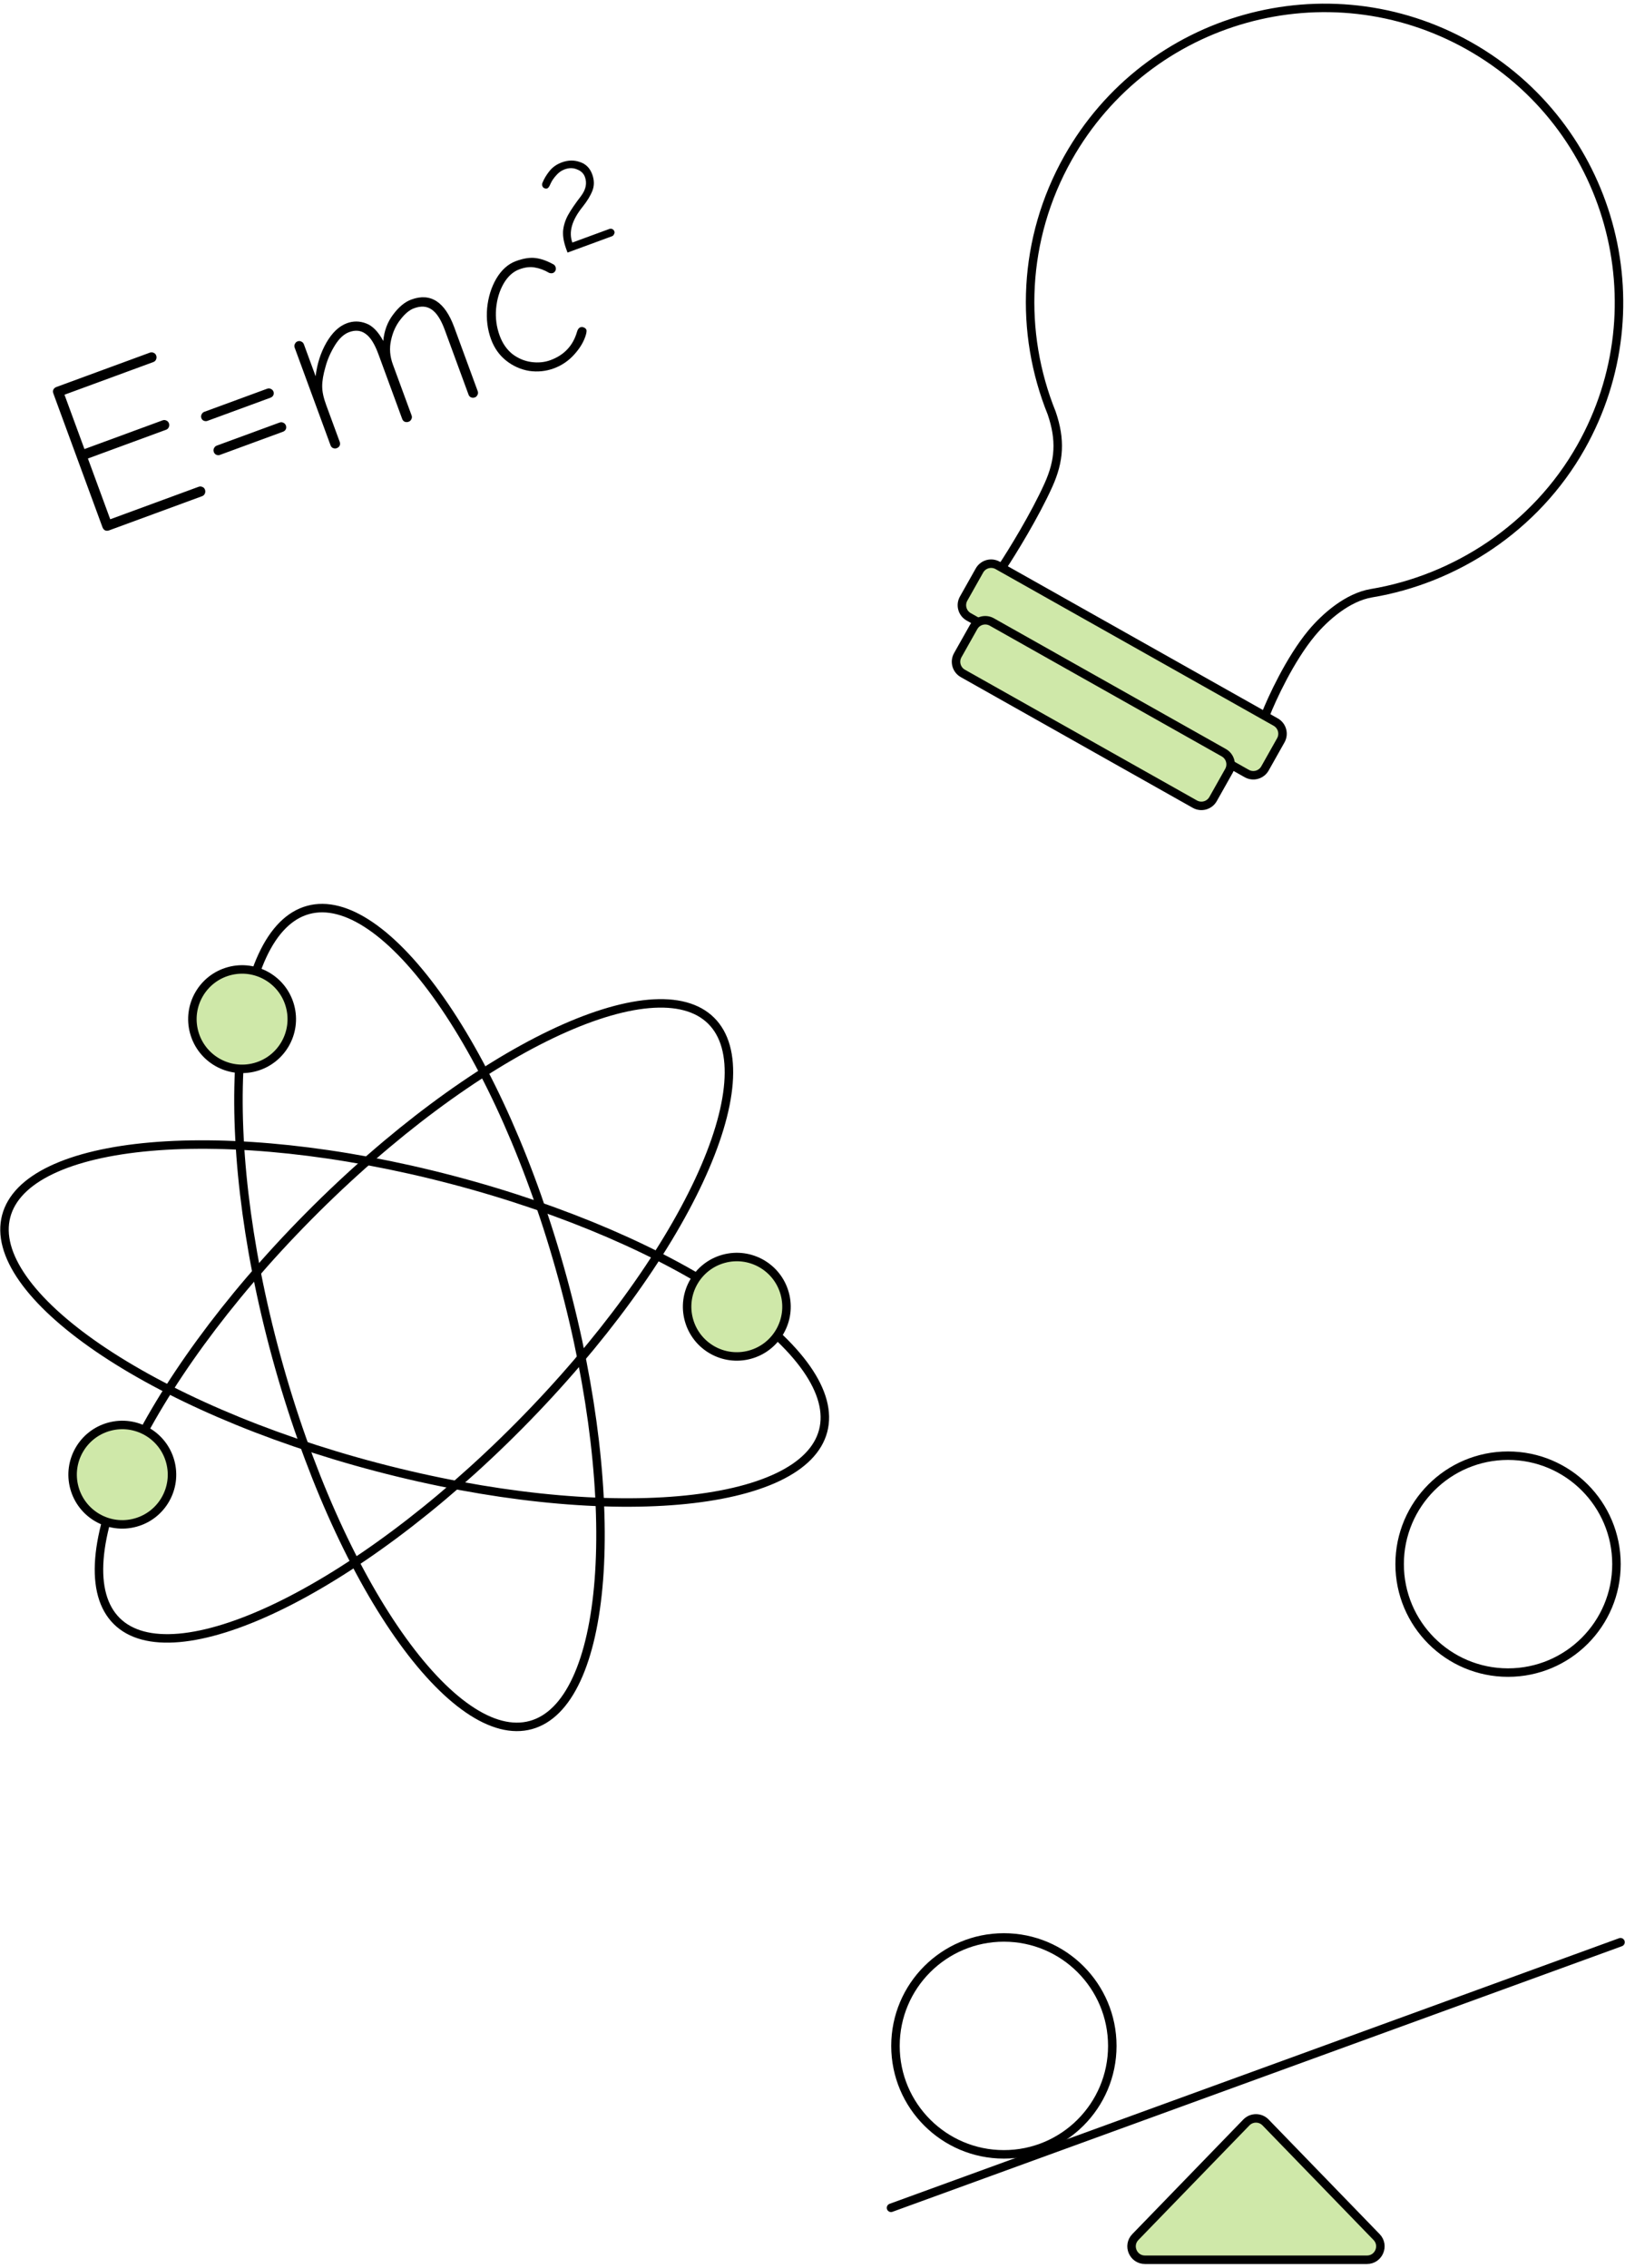 <svg width="362" height="505" viewBox="0 0 362 505" fill="none" xmlns="http://www.w3.org/2000/svg">
<path d="M125.341 284.68C132.239 309.926 134.804 333.743 133.405 351.824C132.704 360.869 131.015 368.422 128.421 373.99C125.825 379.563 122.387 383.019 118.241 384.152C114.095 385.285 109.377 384.056 104.308 380.577C99.243 377.102 93.949 371.457 88.746 364.024C78.349 349.167 68.448 327.354 61.551 302.108C54.654 276.861 52.088 253.045 53.488 234.963C54.188 225.919 55.877 218.366 58.471 212.798C61.067 207.225 64.505 203.768 68.651 202.636C72.797 201.503 77.516 202.732 82.584 206.211C87.649 209.685 92.943 215.331 98.146 222.763C108.544 237.62 118.444 259.433 125.341 284.68Z" stroke="black" stroke-width="1.889"/>
<path d="M100.777 262.759C126.09 269.41 147.999 279.096 162.957 289.349C170.44 294.477 176.137 299.717 179.661 304.747C183.189 309.782 184.464 314.488 183.372 318.644C182.28 322.801 178.857 326.272 173.309 328.924C167.768 331.572 160.232 333.334 151.193 334.123C133.128 335.7 109.287 333.368 83.974 326.717C58.662 320.067 36.753 310.381 21.794 300.128C14.312 294.999 8.615 289.76 5.09 284.73C1.562 279.695 0.287 274.989 1.379 270.832C2.471 266.676 5.894 263.204 11.442 260.554C16.983 257.905 24.52 256.143 33.557 255.353C51.624 253.777 75.464 256.11 100.777 262.759Z" stroke="black" stroke-width="1.889"/>
<path d="M68.72 270.884C87.135 252.287 106.479 238.157 122.837 230.329C131.02 226.414 138.406 224.1 144.525 223.562C150.649 223.024 155.362 224.273 158.415 227.297C161.469 230.321 162.765 235.021 162.287 241.151C161.809 247.274 159.568 254.682 155.732 262.904C148.064 279.337 134.123 298.818 115.708 317.414C97.293 336.011 77.95 350.142 61.592 357.969C53.408 361.885 46.023 364.199 39.904 364.737C33.779 365.275 29.067 364.026 26.013 361.001C22.959 357.977 21.664 353.276 22.142 347.148C22.62 341.024 24.861 333.617 28.697 325.395C36.364 308.96 50.305 289.48 68.72 270.884Z" stroke="black" stroke-width="1.889"/>
<path d="M56.846 237.634C62.743 236.023 66.217 229.936 64.606 224.039C62.995 218.143 56.909 214.668 51.012 216.279C45.115 217.89 41.641 223.977 43.252 229.873C44.863 235.77 50.949 239.245 56.846 237.634Z" fill="#CFE8A9" stroke="black" stroke-width="1.889"/>
<path d="M30.163 339.073C36.06 337.462 39.534 331.376 37.923 325.479C36.312 319.582 30.226 316.108 24.329 317.719C18.432 319.33 14.958 325.416 16.569 331.313C18.18 337.21 24.266 340.684 30.163 339.073Z" fill="#CFE8A9" stroke="black" stroke-width="1.889"/>
<path d="M167.055 301.675C172.952 300.064 176.426 293.977 174.815 288.08C173.204 282.184 167.118 278.709 161.221 280.32C155.324 281.931 151.85 288.018 153.461 293.914C155.072 299.811 161.158 303.286 167.055 301.675Z" fill="#CFE8A9" stroke="black" stroke-width="1.889"/>
<path d="M281.931 472.653L306.66 498.169C308.493 500.06 307.152 503.225 304.52 503.225H255.062C252.429 503.225 251.089 500.06 252.922 498.169L277.65 472.653C278.822 471.444 280.76 471.444 281.931 472.653Z" fill="#CFE8A9" stroke="black" stroke-width="1.889"/>
<path d="M198.49 491.66L361 432.512" stroke="black" stroke-width="1.889" stroke-linecap="round"/>
<path d="M223.634 479.754C236.972 479.754 247.785 468.941 247.785 455.603C247.785 442.265 236.972 431.452 223.634 431.452C210.296 431.452 199.483 442.265 199.483 455.603C199.483 468.941 210.296 479.754 223.634 479.754Z" stroke="black" stroke-width="1.889"/>
<path d="M335.947 372.471C349.285 372.471 360.098 361.658 360.098 348.32C360.098 334.982 349.285 324.169 335.947 324.169C322.609 324.169 311.796 334.982 311.796 348.32C311.796 361.658 322.609 372.471 335.947 372.471Z" stroke="black" stroke-width="1.889"/>
<path d="M223.261 126.303C225.432 123.022 230.532 114.765 233.578 107.988C236.001 102.598 236.332 97.959 234.281 91.979C227.06 74.118 227.737 53.256 237.929 35.166C255.705 3.607 295.699 -7.564 327.257 10.213C358.816 27.99 369.988 67.984 352.21 99.542C342.02 117.633 324.024 129.022 305.511 132.103C300.222 132.984 295.187 137.385 292.185 141.002C287.381 146.789 283.305 155.622 281.868 159.316" stroke="black" stroke-width="1.889"/>
<path d="M284.189 160.802L222.253 125.912C220.818 125.104 219 125.612 218.192 127.047L214.666 133.307C213.858 134.741 214.366 136.559 215.8 137.367L277.736 172.256C279.171 173.065 280.989 172.557 281.797 171.122L285.323 164.862C286.131 163.428 285.623 161.61 284.189 160.802Z" fill="#CFE8A9" stroke="black" stroke-width="1.889"/>
<path d="M272.626 167.621L220.946 138.509C219.511 137.701 217.694 138.209 216.886 139.643L213.359 145.903C212.551 147.338 213.059 149.156 214.493 149.964L266.173 179.076C267.608 179.884 269.426 179.376 270.234 177.942L273.76 171.681C274.568 170.247 274.061 168.429 272.626 167.621Z" fill="#CFE8A9" stroke="black" stroke-width="1.889"/>
<path d="M24.278 118.119C23.992 118.224 23.703 118.222 23.41 118.113C23.138 117.961 22.943 117.725 22.826 117.408L11.866 87.574C11.761 87.288 11.768 87.014 11.889 86.753C12.041 86.482 12.26 86.293 12.546 86.188L33.373 78.536C33.659 78.431 33.932 78.439 34.193 78.559C34.485 78.668 34.684 78.866 34.789 79.152C34.906 79.469 34.894 79.781 34.753 80.085C34.633 80.345 34.429 80.528 34.144 80.633L14.365 87.899L18.813 100.005L36.208 93.614C36.494 93.509 36.767 93.516 37.028 93.638C37.32 93.746 37.525 93.96 37.642 94.277C37.747 94.564 37.729 94.858 37.588 95.162C37.468 95.423 37.264 95.606 36.978 95.71L19.583 102.102L24.556 115.637L44.239 108.405C44.525 108.3 44.798 108.308 45.059 108.428C45.351 108.538 45.55 108.735 45.655 109.021C45.772 109.339 45.76 109.65 45.619 109.954C45.498 110.214 45.295 110.397 45.009 110.502L24.278 118.119ZM46.218 93.723C45.964 93.816 45.691 93.808 45.398 93.7C45.138 93.579 44.961 93.391 44.867 93.137C44.762 92.851 44.77 92.578 44.891 92.317C45.031 92.013 45.229 91.814 45.483 91.721L59.495 86.573C59.812 86.457 60.107 86.475 60.38 86.626C60.64 86.747 60.823 86.95 60.928 87.236C61.022 87.491 61.008 87.748 60.887 88.009C60.767 88.27 60.548 88.458 60.23 88.575L46.218 93.723ZM49.002 101.3C48.748 101.394 48.475 101.385 48.182 101.277C47.922 101.156 47.739 100.953 47.634 100.667C47.529 100.382 47.536 100.108 47.657 99.847C47.798 99.543 47.995 99.344 48.249 99.25L62.261 94.104C62.579 93.987 62.874 94.005 63.146 94.156C63.407 94.277 63.59 94.48 63.695 94.767C63.8 95.053 63.792 95.325 63.671 95.586C63.551 95.847 63.332 96.036 63.014 96.152L49.002 101.3ZM75.005 99.807C74.751 99.9 74.478 99.892 74.185 99.783C73.925 99.663 73.742 99.46 73.637 99.174L65.652 77.441C65.547 77.155 65.555 76.882 65.676 76.621C65.816 76.317 66.014 76.118 66.268 76.025C66.586 75.908 66.881 75.926 67.153 76.078C67.414 76.199 67.597 76.402 67.702 76.688L70.311 83.789C70.634 81.038 71.431 78.546 72.702 76.312C74.005 74.066 75.53 72.622 77.278 71.98C78.707 71.455 80.137 71.471 81.568 72.027C82.986 72.551 84.257 73.852 85.38 75.927C85.59 73.65 86.328 71.684 87.595 70.029C88.85 68.342 90.192 67.235 91.622 66.71C95.911 65.134 99.101 67.19 101.191 72.877L106.426 87.127C106.531 87.413 106.507 87.692 106.354 87.965C106.234 88.225 106.047 88.402 105.792 88.496C105.506 88.6 105.217 88.599 104.925 88.49C104.664 88.369 104.481 88.166 104.376 87.88L99.072 73.439C98.242 71.184 97.275 69.682 96.171 68.933C95.099 68.173 93.784 68.079 92.227 68.651C91.211 69.025 90.203 69.864 89.203 71.169C88.193 72.442 87.495 73.978 87.11 75.778C86.714 77.546 86.849 79.336 87.514 81.147L91.699 92.538C91.804 92.823 91.78 93.103 91.629 93.374C91.508 93.635 91.305 93.819 91.018 93.924C90.732 94.029 90.443 94.027 90.151 93.917C89.89 93.797 89.707 93.593 89.602 93.308L84.297 78.867C83.457 76.58 82.505 75.072 81.445 74.344C80.404 73.572 79.185 73.443 77.787 73.957C76.611 74.389 75.549 75.374 74.6 76.913C73.65 78.451 72.954 80.041 72.512 81.683C72.017 83.379 71.772 84.821 71.775 86.009C71.768 87.167 72.061 88.555 72.657 90.175L75.686 98.42C75.791 98.706 75.783 98.98 75.663 99.241C75.542 99.501 75.323 99.69 75.005 99.807ZM123.35 82.045C121.602 82.687 119.776 82.871 117.873 82.597C115.989 82.279 114.284 81.517 112.76 80.31C111.235 79.104 110.11 77.515 109.386 75.546C108.593 73.385 108.303 71.075 108.518 68.617C108.764 66.146 109.452 63.946 110.582 62.016C111.744 60.075 113.198 58.783 114.946 58.141C116.598 57.534 118.047 57.308 119.294 57.463C120.541 57.618 121.868 58.086 123.273 58.868C123.49 58.969 123.651 59.162 123.756 59.448C123.861 59.734 123.854 60.007 123.733 60.268C123.612 60.528 123.425 60.706 123.171 60.799C122.949 60.881 122.675 60.873 122.351 60.776C121.25 60.134 120.182 59.733 119.15 59.572C118.105 59.378 116.964 59.509 115.724 59.965C114.295 60.49 113.116 61.554 112.191 63.156C111.265 64.758 110.706 66.623 110.513 68.749C110.34 70.832 110.605 72.826 111.305 74.732C111.947 76.48 112.905 77.859 114.178 78.87C115.47 79.837 116.875 80.421 118.391 80.621C119.907 80.822 121.317 80.683 122.62 80.204C125.669 79.083 127.64 76.989 128.532 73.921C128.687 73.359 128.939 73.014 129.288 72.886C129.543 72.792 129.799 72.806 130.06 72.926C130.353 73.035 130.545 73.217 130.639 73.471C130.698 73.63 130.67 73.947 130.556 74.421C130.141 75.944 129.282 77.432 127.977 78.885C126.702 80.326 125.161 81.38 123.35 82.045ZM126.149 55.486C125.6 53.992 125.362 52.656 125.432 51.476C125.535 50.284 125.896 49.106 126.514 47.941C127.163 46.765 128.148 45.321 129.467 43.611C130.526 42.176 130.805 40.775 130.303 39.409C130.011 38.615 129.427 38.054 128.549 37.727C127.693 37.357 126.771 37.353 125.786 37.715C125.056 37.983 124.426 38.431 123.899 39.057C123.36 39.652 122.961 40.231 122.7 40.796C122.659 40.883 122.589 41.035 122.488 41.252C122.388 41.47 122.286 41.633 122.182 41.744C122.11 41.842 122.026 41.909 121.93 41.944C121.74 42.014 121.52 42.005 121.272 41.916C121.054 41.815 120.904 41.654 120.823 41.431C120.741 41.209 120.744 40.973 120.834 40.724C121.193 39.835 121.717 38.957 122.408 38.09C123.099 37.223 124.017 36.58 125.161 36.16C126.558 35.646 127.902 35.621 129.19 36.085C130.499 36.506 131.41 37.416 131.924 38.814C132.402 40.116 132.417 41.337 131.97 42.475C131.543 43.569 130.824 44.753 129.813 46.026C127.409 49.001 126.638 51.664 127.501 54.015L135.747 50.986C135.969 50.904 136.189 50.914 136.406 51.014C136.623 51.115 136.778 51.292 136.872 51.546C136.942 51.737 136.911 51.947 136.778 52.175C136.678 52.393 136.533 52.536 136.341 52.606L126.429 56.248L126.149 55.486Z" fill="black"/>
</svg>
